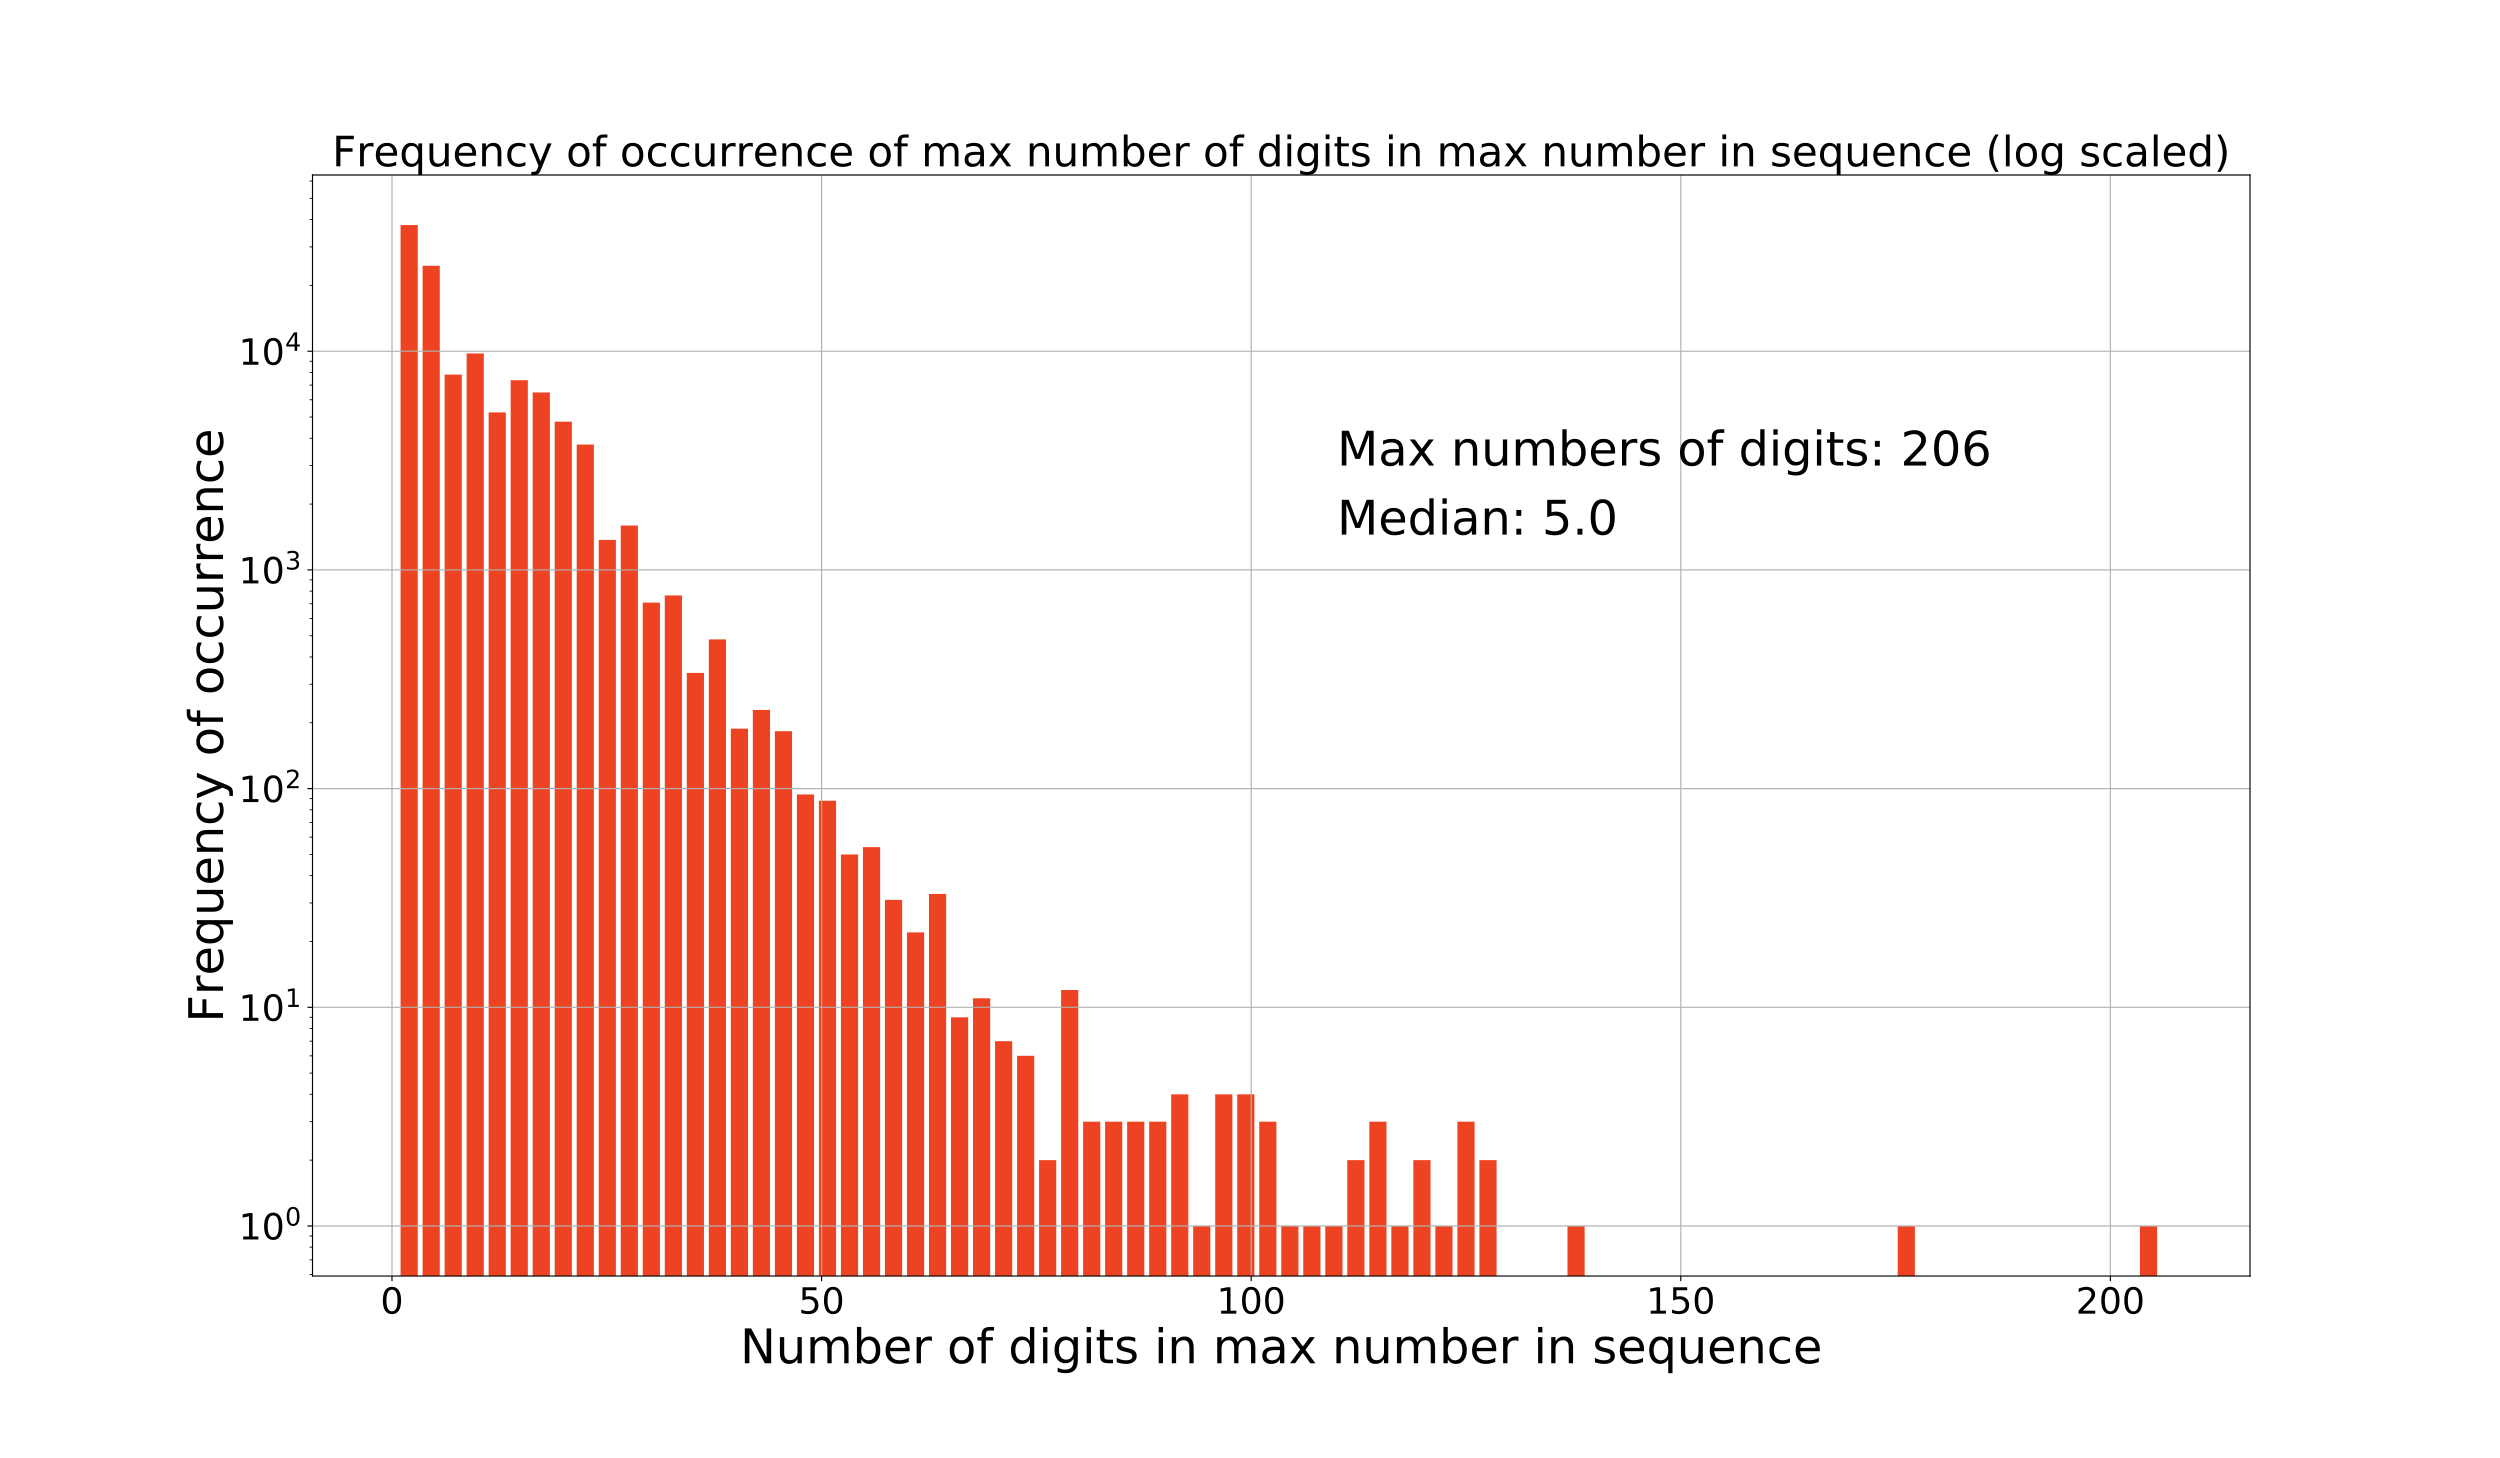 <?xml version="1.0" encoding="utf-8" standalone="no"?>
<!DOCTYPE svg PUBLIC "-//W3C//DTD SVG 1.1//EN"
  "http://www.w3.org/Graphics/SVG/1.1/DTD/svg11.dtd">
<!-- Created with matplotlib (http://matplotlib.org/) -->
<svg height="1008pt" version="1.1" viewBox="0 0 1728 1008" width="1728pt" xmlns="http://www.w3.org/2000/svg" xmlns:xlink="http://www.w3.org/1999/xlink">
 <defs>
  <style type="text/css">
*{stroke-linecap:butt;stroke-linejoin:round;}
  </style>
 </defs>
 <g id="figure_1">
  <g id="patch_1">
   <path d="M 0 1008 
L 1728 1008 
L 1728 0 
L 0 0 
z
" style="fill:none;"/>
  </g>
  <g id="axes_1">
   <g id="patch_2">
    <path d="M 216 882 
L 1555.2 882 
L 1555.2 120.96 
L 216 120.96 
z
" style="fill:none;"/>
   </g>
   <g id="patch_3">
    <path clip-path="url(#p18435d4034)" d="M 276.873 152009.107 
L 288.75 152009.107 
L 288.75 155.553 
L 276.873 155.553 
z
" style="fill:#ed4322;"/>
   </g>
   <g id="patch_4">
    <path clip-path="url(#p18435d4034)" d="M 292.091 152009.107 
L 303.969 152009.107 
L 303.969 183.703 
L 292.091 183.703 
z
" style="fill:#ed4322;"/>
   </g>
   <g id="patch_5">
    <path clip-path="url(#p18435d4034)" d="M 307.309 152009.107 
L 319.187 152009.107 
L 319.187 258.946 
L 307.309 258.946 
z
" style="fill:#ed4322;"/>
   </g>
   <g id="patch_6">
    <path clip-path="url(#p18435d4034)" d="M 322.527 152009.107 
L 334.405 152009.107 
L 334.405 244.322 
L 322.527 244.322 
z
" style="fill:#ed4322;"/>
   </g>
   <g id="patch_7">
    <path clip-path="url(#p18435d4034)" d="M 337.745 152009.107 
L 349.623 152009.107 
L 349.623 285.062 
L 337.745 285.062 
z
" style="fill:#ed4322;"/>
   </g>
   <g id="patch_8">
    <path clip-path="url(#p18435d4034)" d="M 352.964 152009.107 
L 364.841 152009.107 
L 364.841 262.803 
L 352.964 262.803 
z
" style="fill:#ed4322;"/>
   </g>
   <g id="patch_9">
    <path clip-path="url(#p18435d4034)" d="M 368.182 152009.107 
L 380.059 152009.107 
L 380.059 271.263 
L 368.182 271.263 
z
" style="fill:#ed4322;"/>
   </g>
   <g id="patch_10">
    <path clip-path="url(#p18435d4034)" d="M 383.4 152009.107 
L 395.278 152009.107 
L 395.278 291.453 
L 383.4 291.453 
z
" style="fill:#ed4322;"/>
   </g>
   <g id="patch_11">
    <path clip-path="url(#p18435d4034)" d="M 398.618 152009.107 
L 410.496 152009.107 
L 410.496 307.273 
L 398.618 307.273 
z
" style="fill:#ed4322;"/>
   </g>
   <g id="patch_12">
    <path clip-path="url(#p18435d4034)" d="M 413.836 152009.107 
L 425.714 152009.107 
L 425.714 373.207 
L 413.836 373.207 
z
" style="fill:#ed4322;"/>
   </g>
   <g id="patch_13">
    <path clip-path="url(#p18435d4034)" d="M 429.055 152009.107 
L 440.932 152009.107 
L 440.932 363.231 
L 429.055 363.231 
z
" style="fill:#ed4322;"/>
   </g>
   <g id="patch_14">
    <path clip-path="url(#p18435d4034)" d="M 444.273 152009.107 
L 456.15 152009.107 
L 456.15 416.499 
L 444.273 416.499 
z
" style="fill:#ed4322;"/>
   </g>
   <g id="patch_15">
    <path clip-path="url(#p18435d4034)" d="M 459.491 152009.107 
L 471.369 152009.107 
L 471.369 411.594 
L 459.491 411.594 
z
" style="fill:#ed4322;"/>
   </g>
   <g id="patch_16">
    <path clip-path="url(#p18435d4034)" d="M 474.709 152009.107 
L 486.587 152009.107 
L 486.587 465.132 
L 474.709 465.132 
z
" style="fill:#ed4322;"/>
   </g>
   <g id="patch_17">
    <path clip-path="url(#p18435d4034)" d="M 489.927 152009.107 
L 501.805 152009.107 
L 501.805 441.97 
L 489.927 441.97 
z
" style="fill:#ed4322;"/>
   </g>
   <g id="patch_18">
    <path clip-path="url(#p18435d4034)" d="M 505.145 152009.107 
L 517.023 152009.107 
L 517.023 503.642 
L 505.145 503.642 
z
" style="fill:#ed4322;"/>
   </g>
   <g id="patch_19">
    <path clip-path="url(#p18435d4034)" d="M 520.364 152009.107 
L 532.241 152009.107 
L 532.241 490.691 
L 520.364 490.691 
z
" style="fill:#ed4322;"/>
   </g>
   <g id="patch_20">
    <path clip-path="url(#p18435d4034)" d="M 535.582 152009.107 
L 547.459 152009.107 
L 547.459 505.411 
L 535.582 505.411 
z
" style="fill:#ed4322;"/>
   </g>
   <g id="patch_21">
    <path clip-path="url(#p18435d4034)" d="M 550.8 152009.107 
L 562.678 152009.107 
L 562.678 549.146 
L 550.8 549.146 
z
" style="fill:#ed4322;"/>
   </g>
   <g id="patch_22">
    <path clip-path="url(#p18435d4034)" d="M 566.018 152009.107 
L 577.896 152009.107 
L 577.896 553.476 
L 566.018 553.476 
z
" style="fill:#ed4322;"/>
   </g>
   <g id="patch_23">
    <path clip-path="url(#p18435d4034)" d="M 581.236 152009.107 
L 593.114 152009.107 
L 593.114 590.588 
L 581.236 590.588 
z
" style="fill:#ed4322;"/>
   </g>
   <g id="patch_24">
    <path clip-path="url(#p18435d4034)" d="M 596.455 152009.107 
L 608.332 152009.107 
L 608.332 585.536 
L 596.455 585.536 
z
" style="fill:#ed4322;"/>
   </g>
   <g id="patch_25">
    <path clip-path="url(#p18435d4034)" d="M 611.673 152009.107 
L 623.55 152009.107 
L 623.55 621.971 
L 611.673 621.971 
z
" style="fill:#ed4322;"/>
   </g>
   <g id="patch_26">
    <path clip-path="url(#p18435d4034)" d="M 626.891 152009.107 
L 638.769 152009.107 
L 638.769 644.484 
L 626.891 644.484 
z
" style="fill:#ed4322;"/>
   </g>
   <g id="patch_27">
    <path clip-path="url(#p18435d4034)" d="M 642.109 152009.107 
L 653.987 152009.107 
L 653.987 617.866 
L 642.109 617.866 
z
" style="fill:#ed4322;"/>
   </g>
   <g id="patch_28">
    <path clip-path="url(#p18435d4034)" d="M 657.327 152009.107 
L 669.205 152009.107 
L 669.205 703.162 
L 657.327 703.162 
z
" style="fill:#ed4322;"/>
   </g>
   <g id="patch_29">
    <path clip-path="url(#p18435d4034)" d="M 672.545 152009.107 
L 684.423 152009.107 
L 684.423 689.989 
L 672.545 689.989 
z
" style="fill:#ed4322;"/>
   </g>
   <g id="patch_30">
    <path clip-path="url(#p18435d4034)" d="M 687.764 152009.107 
L 699.641 152009.107 
L 699.641 719.661 
L 687.764 719.661 
z
" style="fill:#ed4322;"/>
   </g>
   <g id="patch_31">
    <path clip-path="url(#p18435d4034)" d="M 702.982 152009.107 
L 714.859 152009.107 
L 714.859 729.781 
L 702.982 729.781 
z
" style="fill:#ed4322;"/>
   </g>
   <g id="patch_32">
    <path clip-path="url(#p18435d4034)" d="M 718.2 152009.107 
L 730.078 152009.107 
L 730.078 801.903 
L 718.2 801.903 
z
" style="fill:#ed4322;"/>
   </g>
   <g id="patch_33">
    <path clip-path="url(#p18435d4034)" d="M 733.418 152009.107 
L 745.296 152009.107 
L 745.296 684.276 
L 733.418 684.276 
z
" style="fill:#ed4322;"/>
   </g>
   <g id="patch_34">
    <path clip-path="url(#p18435d4034)" d="M 748.636 152009.107 
L 760.514 152009.107 
L 760.514 775.285 
L 748.636 775.285 
z
" style="fill:#ed4322;"/>
   </g>
   <g id="patch_35">
    <path clip-path="url(#p18435d4034)" d="M 763.855 152009.107 
L 775.732 152009.107 
L 775.732 775.285 
L 763.855 775.285 
z
" style="fill:#ed4322;"/>
   </g>
   <g id="patch_36">
    <path clip-path="url(#p18435d4034)" d="M 779.073 152009.107 
L 790.95 152009.107 
L 790.95 775.285 
L 779.073 775.285 
z
" style="fill:#ed4322;"/>
   </g>
   <g id="patch_37">
    <path clip-path="url(#p18435d4034)" d="M 794.291 152009.107 
L 806.169 152009.107 
L 806.169 775.285 
L 794.291 775.285 
z
" style="fill:#ed4322;"/>
   </g>
   <g id="patch_38">
    <path clip-path="url(#p18435d4034)" d="M 809.509 152009.107 
L 821.387 152009.107 
L 821.387 756.399 
L 809.509 756.399 
z
" style="fill:#ed4322;"/>
   </g>
   <g id="patch_39">
    <path clip-path="url(#p18435d4034)" d="M 824.727 152009.107 
L 836.605 152009.107 
L 836.605 847.407 
L 824.727 847.407 
z
" style="fill:#ed4322;"/>
   </g>
   <g id="patch_40">
    <path clip-path="url(#p18435d4034)" d="M 839.945 152009.107 
L 851.823 152009.107 
L 851.823 756.399 
L 839.945 756.399 
z
" style="fill:#ed4322;"/>
   </g>
   <g id="patch_41">
    <path clip-path="url(#p18435d4034)" d="M 855.164 152009.107 
L 867.041 152009.107 
L 867.041 756.399 
L 855.164 756.399 
z
" style="fill:#ed4322;"/>
   </g>
   <g id="patch_42">
    <path clip-path="url(#p18435d4034)" d="M 870.382 152009.107 
L 882.259 152009.107 
L 882.259 775.285 
L 870.382 775.285 
z
" style="fill:#ed4322;"/>
   </g>
   <g id="patch_43">
    <path clip-path="url(#p18435d4034)" d="M 885.6 152009.107 
L 897.478 152009.107 
L 897.478 847.407 
L 885.6 847.407 
z
" style="fill:#ed4322;"/>
   </g>
   <g id="patch_44">
    <path clip-path="url(#p18435d4034)" d="M 900.818 152009.107 
L 912.696 152009.107 
L 912.696 847.407 
L 900.818 847.407 
z
" style="fill:#ed4322;"/>
   </g>
   <g id="patch_45">
    <path clip-path="url(#p18435d4034)" d="M 916.036 152009.107 
L 927.914 152009.107 
L 927.914 847.407 
L 916.036 847.407 
z
" style="fill:#ed4322;"/>
   </g>
   <g id="patch_46">
    <path clip-path="url(#p18435d4034)" d="M 931.255 152009.107 
L 943.132 152009.107 
L 943.132 801.903 
L 931.255 801.903 
z
" style="fill:#ed4322;"/>
   </g>
   <g id="patch_47">
    <path clip-path="url(#p18435d4034)" d="M 946.473 152009.107 
L 958.35 152009.107 
L 958.35 775.285 
L 946.473 775.285 
z
" style="fill:#ed4322;"/>
   </g>
   <g id="patch_48">
    <path clip-path="url(#p18435d4034)" d="M 961.691 152009.107 
L 973.569 152009.107 
L 973.569 847.407 
L 961.691 847.407 
z
" style="fill:#ed4322;"/>
   </g>
   <g id="patch_49">
    <path clip-path="url(#p18435d4034)" d="M 976.909 152009.107 
L 988.787 152009.107 
L 988.787 801.903 
L 976.909 801.903 
z
" style="fill:#ed4322;"/>
   </g>
   <g id="patch_50">
    <path clip-path="url(#p18435d4034)" d="M 992.127 152009.107 
L 1004.005 152009.107 
L 1004.005 847.407 
L 992.127 847.407 
z
" style="fill:#ed4322;"/>
   </g>
   <g id="patch_51">
    <path clip-path="url(#p18435d4034)" d="M 1007.345 152009.107 
L 1019.223 152009.107 
L 1019.223 775.285 
L 1007.345 775.285 
z
" style="fill:#ed4322;"/>
   </g>
   <g id="patch_52">
    <path clip-path="url(#p18435d4034)" d="M 1022.564 152009.107 
L 1034.441 152009.107 
L 1034.441 801.903 
L 1022.564 801.903 
z
" style="fill:#ed4322;"/>
   </g>
   <g id="patch_53">
    <path clip-path="url(#p18435d4034)" d="M 1037.782 152009.107 
L 1049.659 152009.107 
L 1049.659 152009.107 
L 1037.782 152009.107 
z
" style="fill:#ed4322;"/>
   </g>
   <g id="patch_54">
    <path clip-path="url(#p18435d4034)" d="M 1053 152009.107 
L 1064.878 152009.107 
L 1064.878 152009.107 
L 1053 152009.107 
z
" style="fill:#ed4322;"/>
   </g>
   <g id="patch_55">
    <path clip-path="url(#p18435d4034)" d="M 1068.218 152009.107 
L 1080.096 152009.107 
L 1080.096 152009.107 
L 1068.218 152009.107 
z
" style="fill:#ed4322;"/>
   </g>
   <g id="patch_56">
    <path clip-path="url(#p18435d4034)" d="M 1083.436 152009.107 
L 1095.314 152009.107 
L 1095.314 847.407 
L 1083.436 847.407 
z
" style="fill:#ed4322;"/>
   </g>
   <g id="patch_57">
    <path clip-path="url(#p18435d4034)" d="M 1098.655 152009.107 
L 1110.532 152009.107 
L 1110.532 152009.107 
L 1098.655 152009.107 
z
" style="fill:#ed4322;"/>
   </g>
   <g id="patch_58">
    <path clip-path="url(#p18435d4034)" d="M 1113.873 152009.107 
L 1125.75 152009.107 
L 1125.75 152009.107 
L 1113.873 152009.107 
z
" style="fill:#ed4322;"/>
   </g>
   <g id="patch_59">
    <path clip-path="url(#p18435d4034)" d="M 1129.091 152009.107 
L 1140.969 152009.107 
L 1140.969 152009.107 
L 1129.091 152009.107 
z
" style="fill:#ed4322;"/>
   </g>
   <g id="patch_60">
    <path clip-path="url(#p18435d4034)" d="M 1144.309 152009.107 
L 1156.187 152009.107 
L 1156.187 152009.107 
L 1144.309 152009.107 
z
" style="fill:#ed4322;"/>
   </g>
   <g id="patch_61">
    <path clip-path="url(#p18435d4034)" d="M 1159.527 152009.107 
L 1171.405 152009.107 
L 1171.405 152009.107 
L 1159.527 152009.107 
z
" style="fill:#ed4322;"/>
   </g>
   <g id="patch_62">
    <path clip-path="url(#p18435d4034)" d="M 1174.745 152009.107 
L 1186.623 152009.107 
L 1186.623 152009.107 
L 1174.745 152009.107 
z
" style="fill:#ed4322;"/>
   </g>
   <g id="patch_63">
    <path clip-path="url(#p18435d4034)" d="M 1189.964 152009.107 
L 1201.841 152009.107 
L 1201.841 152009.107 
L 1189.964 152009.107 
z
" style="fill:#ed4322;"/>
   </g>
   <g id="patch_64">
    <path clip-path="url(#p18435d4034)" d="M 1205.182 152009.107 
L 1217.059 152009.107 
L 1217.059 152009.107 
L 1205.182 152009.107 
z
" style="fill:#ed4322;"/>
   </g>
   <g id="patch_65">
    <path clip-path="url(#p18435d4034)" d="M 1220.4 152009.107 
L 1232.278 152009.107 
L 1232.278 152009.107 
L 1220.4 152009.107 
z
" style="fill:#ed4322;"/>
   </g>
   <g id="patch_66">
    <path clip-path="url(#p18435d4034)" d="M 1235.618 152009.107 
L 1247.496 152009.107 
L 1247.496 152009.107 
L 1235.618 152009.107 
z
" style="fill:#ed4322;"/>
   </g>
   <g id="patch_67">
    <path clip-path="url(#p18435d4034)" d="M 1250.836 152009.107 
L 1262.714 152009.107 
L 1262.714 152009.107 
L 1250.836 152009.107 
z
" style="fill:#ed4322;"/>
   </g>
   <g id="patch_68">
    <path clip-path="url(#p18435d4034)" d="M 1266.055 152009.107 
L 1277.932 152009.107 
L 1277.932 152009.107 
L 1266.055 152009.107 
z
" style="fill:#ed4322;"/>
   </g>
   <g id="patch_69">
    <path clip-path="url(#p18435d4034)" d="M 1281.273 152009.107 
L 1293.15 152009.107 
L 1293.15 152009.107 
L 1281.273 152009.107 
z
" style="fill:#ed4322;"/>
   </g>
   <g id="patch_70">
    <path clip-path="url(#p18435d4034)" d="M 1296.491 152009.107 
L 1308.369 152009.107 
L 1308.369 152009.107 
L 1296.491 152009.107 
z
" style="fill:#ed4322;"/>
   </g>
   <g id="patch_71">
    <path clip-path="url(#p18435d4034)" d="M 1311.709 152009.107 
L 1323.587 152009.107 
L 1323.587 847.407 
L 1311.709 847.407 
z
" style="fill:#ed4322;"/>
   </g>
   <g id="patch_72">
    <path clip-path="url(#p18435d4034)" d="M 1326.927 152009.107 
L 1338.805 152009.107 
L 1338.805 152009.107 
L 1326.927 152009.107 
z
" style="fill:#ed4322;"/>
   </g>
   <g id="patch_73">
    <path clip-path="url(#p18435d4034)" d="M 1342.145 152009.107 
L 1354.023 152009.107 
L 1354.023 152009.107 
L 1342.145 152009.107 
z
" style="fill:#ed4322;"/>
   </g>
   <g id="patch_74">
    <path clip-path="url(#p18435d4034)" d="M 1357.364 152009.107 
L 1369.241 152009.107 
L 1369.241 152009.107 
L 1357.364 152009.107 
z
" style="fill:#ed4322;"/>
   </g>
   <g id="patch_75">
    <path clip-path="url(#p18435d4034)" d="M 1372.582 152009.107 
L 1384.459 152009.107 
L 1384.459 152009.107 
L 1372.582 152009.107 
z
" style="fill:#ed4322;"/>
   </g>
   <g id="patch_76">
    <path clip-path="url(#p18435d4034)" d="M 1387.8 152009.107 
L 1399.678 152009.107 
L 1399.678 152009.107 
L 1387.8 152009.107 
z
" style="fill:#ed4322;"/>
   </g>
   <g id="patch_77">
    <path clip-path="url(#p18435d4034)" d="M 1403.018 152009.107 
L 1414.896 152009.107 
L 1414.896 152009.107 
L 1403.018 152009.107 
z
" style="fill:#ed4322;"/>
   </g>
   <g id="patch_78">
    <path clip-path="url(#p18435d4034)" d="M 1418.236 152009.107 
L 1430.114 152009.107 
L 1430.114 152009.107 
L 1418.236 152009.107 
z
" style="fill:#ed4322;"/>
   </g>
   <g id="patch_79">
    <path clip-path="url(#p18435d4034)" d="M 1433.455 152009.107 
L 1445.332 152009.107 
L 1445.332 152009.107 
L 1433.455 152009.107 
z
" style="fill:#ed4322;"/>
   </g>
   <g id="patch_80">
    <path clip-path="url(#p18435d4034)" d="M 1448.673 152009.107 
L 1460.55 152009.107 
L 1460.55 152009.107 
L 1448.673 152009.107 
z
" style="fill:#ed4322;"/>
   </g>
   <g id="patch_81">
    <path clip-path="url(#p18435d4034)" d="M 1463.891 152009.107 
L 1475.769 152009.107 
L 1475.769 152009.107 
L 1463.891 152009.107 
z
" style="fill:#ed4322;"/>
   </g>
   <g id="patch_82">
    <path clip-path="url(#p18435d4034)" d="M 1479.109 152009.107 
L 1490.987 152009.107 
L 1490.987 847.407 
L 1479.109 847.407 
z
" style="fill:#ed4322;"/>
   </g>
   <g id="matplotlib.axis_1">
    <g id="xtick_1">
     <g id="line2d_1">
      <path clip-path="url(#p18435d4034)" d="M 270.934 882 
L 270.934 120.96 
" style="fill:none;stroke:#b0b0b0;stroke-linecap:square;stroke-width:0.8;"/>
     </g>
     <g id="line2d_2">
      <defs>
       <path d="M 0 0 
L 0 3.5 
" id="mc56488732b" style="stroke:#000000;stroke-width:0.8;"/>
      </defs>
      <g>
       <use style="stroke:#000000;stroke-width:0.8;" x="270.934" xlink:href="#mc56488732b" y="882"/>
      </g>
     </g>
     <g id="text_1">
      <!-- 0 -->
      <defs>
       <path d="M 31.781 66.406 
Q 24.172 66.406 20.328 58.906 
Q 16.5 51.422 16.5 36.375 
Q 16.5 21.391 20.328 13.891 
Q 24.172 6.391 31.781 6.391 
Q 39.453 6.391 43.281 13.891 
Q 47.125 21.391 47.125 36.375 
Q 47.125 51.422 43.281 58.906 
Q 39.453 66.406 31.781 66.406 
z
M 31.781 74.219 
Q 44.047 74.219 50.516 64.516 
Q 56.984 54.828 56.984 36.375 
Q 56.984 17.969 50.516 8.266 
Q 44.047 -1.422 31.781 -1.422 
Q 19.531 -1.422 13.062 8.266 
Q 6.594 17.969 6.594 36.375 
Q 6.594 54.828 13.062 64.516 
Q 19.531 74.219 31.781 74.219 
z
" id="DejaVuSans-30"/>
      </defs>
      <g transform="translate(262.981 907.996)scale(0.25 -0.25)">
       <use xlink:href="#DejaVuSans-30"/>
      </g>
     </g>
    </g>
    <g id="xtick_2">
     <g id="line2d_3">
      <path clip-path="url(#p18435d4034)" d="M 567.874 882 
L 567.874 120.96 
" style="fill:none;stroke:#b0b0b0;stroke-linecap:square;stroke-width:0.8;"/>
     </g>
     <g id="line2d_4">
      <g>
       <use style="stroke:#000000;stroke-width:0.8;" x="567.874" xlink:href="#mc56488732b" y="882"/>
      </g>
     </g>
     <g id="text_2">
      <!-- 50 -->
      <defs>
       <path d="M 10.797 72.906 
L 49.516 72.906 
L 49.516 64.594 
L 19.828 64.594 
L 19.828 46.734 
Q 21.969 47.469 24.109 47.828 
Q 26.266 48.188 28.422 48.188 
Q 40.625 48.188 47.75 41.5 
Q 54.891 34.812 54.891 23.391 
Q 54.891 11.625 47.562 5.094 
Q 40.234 -1.422 26.906 -1.422 
Q 22.312 -1.422 17.547 -0.641 
Q 12.797 0.141 7.719 1.703 
L 7.719 11.625 
Q 12.109 9.234 16.797 8.062 
Q 21.484 6.891 26.703 6.891 
Q 35.156 6.891 40.078 11.328 
Q 45.016 15.766 45.016 23.391 
Q 45.016 31 40.078 35.438 
Q 35.156 39.891 26.703 39.891 
Q 22.75 39.891 18.812 39.016 
Q 14.891 38.141 10.797 36.281 
z
" id="DejaVuSans-35"/>
      </defs>
      <g transform="translate(551.968 907.996)scale(0.25 -0.25)">
       <use xlink:href="#DejaVuSans-35"/>
       <use x="63.623" xlink:href="#DejaVuSans-30"/>
      </g>
     </g>
    </g>
    <g id="xtick_3">
     <g id="line2d_5">
      <path clip-path="url(#p18435d4034)" d="M 864.814 882 
L 864.814 120.96 
" style="fill:none;stroke:#b0b0b0;stroke-linecap:square;stroke-width:0.8;"/>
     </g>
     <g id="line2d_6">
      <g>
       <use style="stroke:#000000;stroke-width:0.8;" x="864.814" xlink:href="#mc56488732b" y="882"/>
      </g>
     </g>
     <g id="text_3">
      <!-- 100 -->
      <defs>
       <path d="M 12.406 8.297 
L 28.516 8.297 
L 28.516 63.922 
L 10.984 60.406 
L 10.984 69.391 
L 28.422 72.906 
L 38.281 72.906 
L 38.281 8.297 
L 54.391 8.297 
L 54.391 0 
L 12.406 0 
z
" id="DejaVuSans-31"/>
      </defs>
      <g transform="translate(840.955 907.996)scale(0.25 -0.25)">
       <use xlink:href="#DejaVuSans-31"/>
       <use x="63.623" xlink:href="#DejaVuSans-30"/>
       <use x="127.246" xlink:href="#DejaVuSans-30"/>
      </g>
     </g>
    </g>
    <g id="xtick_4">
     <g id="line2d_7">
      <path clip-path="url(#p18435d4034)" d="M 1161.754 882 
L 1161.754 120.96 
" style="fill:none;stroke:#b0b0b0;stroke-linecap:square;stroke-width:0.8;"/>
     </g>
     <g id="line2d_8">
      <g>
       <use style="stroke:#000000;stroke-width:0.8;" x="1161.754" xlink:href="#mc56488732b" y="882"/>
      </g>
     </g>
     <g id="text_4">
      <!-- 150 -->
      <g transform="translate(1137.895 907.996)scale(0.25 -0.25)">
       <use xlink:href="#DejaVuSans-31"/>
       <use x="63.623" xlink:href="#DejaVuSans-35"/>
       <use x="127.246" xlink:href="#DejaVuSans-30"/>
      </g>
     </g>
    </g>
    <g id="xtick_5">
     <g id="line2d_9">
      <path clip-path="url(#p18435d4034)" d="M 1458.694 882 
L 1458.694 120.96 
" style="fill:none;stroke:#b0b0b0;stroke-linecap:square;stroke-width:0.8;"/>
     </g>
     <g id="line2d_10">
      <g>
       <use style="stroke:#000000;stroke-width:0.8;" x="1458.694" xlink:href="#mc56488732b" y="882"/>
      </g>
     </g>
     <g id="text_5">
      <!-- 200 -->
      <defs>
       <path d="M 19.188 8.297 
L 53.609 8.297 
L 53.609 0 
L 7.328 0 
L 7.328 8.297 
Q 12.938 14.109 22.625 23.891 
Q 32.328 33.688 34.812 36.531 
Q 39.547 41.844 41.422 45.531 
Q 43.312 49.219 43.312 52.781 
Q 43.312 58.594 39.234 62.25 
Q 35.156 65.922 28.609 65.922 
Q 23.969 65.922 18.812 64.312 
Q 13.672 62.703 7.812 59.422 
L 7.812 69.391 
Q 13.766 71.781 18.938 73 
Q 24.125 74.219 28.422 74.219 
Q 39.75 74.219 46.484 68.547 
Q 53.219 62.891 53.219 53.422 
Q 53.219 48.922 51.531 44.891 
Q 49.859 40.875 45.406 35.406 
Q 44.188 33.984 37.641 27.219 
Q 31.109 20.453 19.188 8.297 
z
" id="DejaVuSans-32"/>
      </defs>
      <g transform="translate(1434.835 907.996)scale(0.25 -0.25)">
       <use xlink:href="#DejaVuSans-32"/>
       <use x="63.623" xlink:href="#DejaVuSans-30"/>
       <use x="127.246" xlink:href="#DejaVuSans-30"/>
      </g>
     </g>
    </g>
    <g id="text_6">
     <!-- Number of digits in max number in sequence -->
     <defs>
      <path d="M 9.812 72.906 
L 23.094 72.906 
L 55.422 11.922 
L 55.422 72.906 
L 64.984 72.906 
L 64.984 0 
L 51.703 0 
L 19.391 60.984 
L 19.391 0 
L 9.812 0 
z
" id="DejaVuSans-4e"/>
      <path d="M 8.5 21.578 
L 8.5 54.688 
L 17.484 54.688 
L 17.484 21.922 
Q 17.484 14.156 20.5 10.266 
Q 23.531 6.391 29.594 6.391 
Q 36.859 6.391 41.078 11.031 
Q 45.312 15.672 45.312 23.688 
L 45.312 54.688 
L 54.297 54.688 
L 54.297 0 
L 45.312 0 
L 45.312 8.406 
Q 42.047 3.422 37.719 1 
Q 33.406 -1.422 27.688 -1.422 
Q 18.266 -1.422 13.375 4.438 
Q 8.5 10.297 8.5 21.578 
z
M 31.109 56 
z
" id="DejaVuSans-75"/>
      <path d="M 52 44.188 
Q 55.375 50.25 60.062 53.125 
Q 64.75 56 71.094 56 
Q 79.641 56 84.281 50.016 
Q 88.922 44.047 88.922 33.016 
L 88.922 0 
L 79.891 0 
L 79.891 32.719 
Q 79.891 40.578 77.094 44.375 
Q 74.312 48.188 68.609 48.188 
Q 61.625 48.188 57.562 43.547 
Q 53.516 38.922 53.516 30.906 
L 53.516 0 
L 44.484 0 
L 44.484 32.719 
Q 44.484 40.625 41.703 44.406 
Q 38.922 48.188 33.109 48.188 
Q 26.219 48.188 22.156 43.531 
Q 18.109 38.875 18.109 30.906 
L 18.109 0 
L 9.078 0 
L 9.078 54.688 
L 18.109 54.688 
L 18.109 46.188 
Q 21.188 51.219 25.484 53.609 
Q 29.781 56 35.688 56 
Q 41.656 56 45.828 52.969 
Q 50 49.953 52 44.188 
z
" id="DejaVuSans-6d"/>
      <path d="M 48.688 27.297 
Q 48.688 37.203 44.609 42.844 
Q 40.531 48.484 33.406 48.484 
Q 26.266 48.484 22.188 42.844 
Q 18.109 37.203 18.109 27.297 
Q 18.109 17.391 22.188 11.75 
Q 26.266 6.109 33.406 6.109 
Q 40.531 6.109 44.609 11.75 
Q 48.688 17.391 48.688 27.297 
z
M 18.109 46.391 
Q 20.953 51.266 25.266 53.625 
Q 29.594 56 35.594 56 
Q 45.562 56 51.781 48.094 
Q 58.016 40.188 58.016 27.297 
Q 58.016 14.406 51.781 6.484 
Q 45.562 -1.422 35.594 -1.422 
Q 29.594 -1.422 25.266 0.953 
Q 20.953 3.328 18.109 8.203 
L 18.109 0 
L 9.078 0 
L 9.078 75.984 
L 18.109 75.984 
z
" id="DejaVuSans-62"/>
      <path d="M 56.203 29.594 
L 56.203 25.203 
L 14.891 25.203 
Q 15.484 15.922 20.484 11.062 
Q 25.484 6.203 34.422 6.203 
Q 39.594 6.203 44.453 7.469 
Q 49.312 8.734 54.109 11.281 
L 54.109 2.781 
Q 49.266 0.734 44.188 -0.344 
Q 39.109 -1.422 33.891 -1.422 
Q 20.797 -1.422 13.156 6.188 
Q 5.516 13.812 5.516 26.812 
Q 5.516 40.234 12.766 48.109 
Q 20.016 56 32.328 56 
Q 43.359 56 49.781 48.891 
Q 56.203 41.797 56.203 29.594 
z
M 47.219 32.234 
Q 47.125 39.594 43.094 43.984 
Q 39.062 48.391 32.422 48.391 
Q 24.906 48.391 20.391 44.141 
Q 15.875 39.891 15.188 32.172 
z
" id="DejaVuSans-65"/>
      <path d="M 41.109 46.297 
Q 39.594 47.172 37.812 47.578 
Q 36.031 48 33.891 48 
Q 26.266 48 22.188 43.047 
Q 18.109 38.094 18.109 28.812 
L 18.109 0 
L 9.078 0 
L 9.078 54.688 
L 18.109 54.688 
L 18.109 46.188 
Q 20.953 51.172 25.484 53.578 
Q 30.031 56 36.531 56 
Q 37.453 56 38.578 55.875 
Q 39.703 55.766 41.062 55.516 
z
" id="DejaVuSans-72"/>
      <path id="DejaVuSans-20"/>
      <path d="M 30.609 48.391 
Q 23.391 48.391 19.188 42.75 
Q 14.984 37.109 14.984 27.297 
Q 14.984 17.484 19.156 11.844 
Q 23.344 6.203 30.609 6.203 
Q 37.797 6.203 41.984 11.859 
Q 46.188 17.531 46.188 27.297 
Q 46.188 37.016 41.984 42.703 
Q 37.797 48.391 30.609 48.391 
z
M 30.609 56 
Q 42.328 56 49.016 48.375 
Q 55.719 40.766 55.719 27.297 
Q 55.719 13.875 49.016 6.219 
Q 42.328 -1.422 30.609 -1.422 
Q 18.844 -1.422 12.172 6.219 
Q 5.516 13.875 5.516 27.297 
Q 5.516 40.766 12.172 48.375 
Q 18.844 56 30.609 56 
z
" id="DejaVuSans-6f"/>
      <path d="M 37.109 75.984 
L 37.109 68.5 
L 28.516 68.5 
Q 23.688 68.5 21.797 66.547 
Q 19.922 64.594 19.922 59.516 
L 19.922 54.688 
L 34.719 54.688 
L 34.719 47.703 
L 19.922 47.703 
L 19.922 0 
L 10.891 0 
L 10.891 47.703 
L 2.297 47.703 
L 2.297 54.688 
L 10.891 54.688 
L 10.891 58.5 
Q 10.891 67.625 15.141 71.797 
Q 19.391 75.984 28.609 75.984 
z
" id="DejaVuSans-66"/>
      <path d="M 45.406 46.391 
L 45.406 75.984 
L 54.391 75.984 
L 54.391 0 
L 45.406 0 
L 45.406 8.203 
Q 42.578 3.328 38.25 0.953 
Q 33.938 -1.422 27.875 -1.422 
Q 17.969 -1.422 11.734 6.484 
Q 5.516 14.406 5.516 27.297 
Q 5.516 40.188 11.734 48.094 
Q 17.969 56 27.875 56 
Q 33.938 56 38.25 53.625 
Q 42.578 51.266 45.406 46.391 
z
M 14.797 27.297 
Q 14.797 17.391 18.875 11.75 
Q 22.953 6.109 30.078 6.109 
Q 37.203 6.109 41.297 11.75 
Q 45.406 17.391 45.406 27.297 
Q 45.406 37.203 41.297 42.844 
Q 37.203 48.484 30.078 48.484 
Q 22.953 48.484 18.875 42.844 
Q 14.797 37.203 14.797 27.297 
z
" id="DejaVuSans-64"/>
      <path d="M 9.422 54.688 
L 18.406 54.688 
L 18.406 0 
L 9.422 0 
z
M 9.422 75.984 
L 18.406 75.984 
L 18.406 64.594 
L 9.422 64.594 
z
" id="DejaVuSans-69"/>
      <path d="M 45.406 27.984 
Q 45.406 37.75 41.375 43.109 
Q 37.359 48.484 30.078 48.484 
Q 22.859 48.484 18.828 43.109 
Q 14.797 37.75 14.797 27.984 
Q 14.797 18.266 18.828 12.891 
Q 22.859 7.516 30.078 7.516 
Q 37.359 7.516 41.375 12.891 
Q 45.406 18.266 45.406 27.984 
z
M 54.391 6.781 
Q 54.391 -7.172 48.188 -13.984 
Q 42 -20.797 29.203 -20.797 
Q 24.469 -20.797 20.266 -20.094 
Q 16.062 -19.391 12.109 -17.922 
L 12.109 -9.188 
Q 16.062 -11.328 19.922 -12.344 
Q 23.781 -13.375 27.781 -13.375 
Q 36.625 -13.375 41.016 -8.766 
Q 45.406 -4.156 45.406 5.172 
L 45.406 9.625 
Q 42.625 4.781 38.281 2.391 
Q 33.938 0 27.875 0 
Q 17.828 0 11.672 7.656 
Q 5.516 15.328 5.516 27.984 
Q 5.516 40.672 11.672 48.328 
Q 17.828 56 27.875 56 
Q 33.938 56 38.281 53.609 
Q 42.625 51.219 45.406 46.391 
L 45.406 54.688 
L 54.391 54.688 
z
" id="DejaVuSans-67"/>
      <path d="M 18.312 70.219 
L 18.312 54.688 
L 36.812 54.688 
L 36.812 47.703 
L 18.312 47.703 
L 18.312 18.016 
Q 18.312 11.328 20.141 9.422 
Q 21.969 7.516 27.594 7.516 
L 36.812 7.516 
L 36.812 0 
L 27.594 0 
Q 17.188 0 13.234 3.875 
Q 9.281 7.766 9.281 18.016 
L 9.281 47.703 
L 2.688 47.703 
L 2.688 54.688 
L 9.281 54.688 
L 9.281 70.219 
z
" id="DejaVuSans-74"/>
      <path d="M 44.281 53.078 
L 44.281 44.578 
Q 40.484 46.531 36.375 47.5 
Q 32.281 48.484 27.875 48.484 
Q 21.188 48.484 17.844 46.438 
Q 14.5 44.391 14.5 40.281 
Q 14.5 37.156 16.891 35.375 
Q 19.281 33.594 26.516 31.984 
L 29.594 31.297 
Q 39.156 29.25 43.188 25.516 
Q 47.219 21.781 47.219 15.094 
Q 47.219 7.469 41.188 3.016 
Q 35.156 -1.422 24.609 -1.422 
Q 20.219 -1.422 15.453 -0.562 
Q 10.688 0.297 5.422 2 
L 5.422 11.281 
Q 10.406 8.688 15.234 7.391 
Q 20.062 6.109 24.812 6.109 
Q 31.156 6.109 34.562 8.281 
Q 37.984 10.453 37.984 14.406 
Q 37.984 18.062 35.516 20.016 
Q 33.062 21.969 24.703 23.781 
L 21.578 24.516 
Q 13.234 26.266 9.516 29.906 
Q 5.812 33.547 5.812 39.891 
Q 5.812 47.609 11.281 51.797 
Q 16.75 56 26.812 56 
Q 31.781 56 36.172 55.266 
Q 40.578 54.547 44.281 53.078 
z
" id="DejaVuSans-73"/>
      <path d="M 54.891 33.016 
L 54.891 0 
L 45.906 0 
L 45.906 32.719 
Q 45.906 40.484 42.875 44.328 
Q 39.844 48.188 33.797 48.188 
Q 26.516 48.188 22.312 43.547 
Q 18.109 38.922 18.109 30.906 
L 18.109 0 
L 9.078 0 
L 9.078 54.688 
L 18.109 54.688 
L 18.109 46.188 
Q 21.344 51.125 25.703 53.562 
Q 30.078 56 35.797 56 
Q 45.219 56 50.047 50.172 
Q 54.891 44.344 54.891 33.016 
z
" id="DejaVuSans-6e"/>
      <path d="M 34.281 27.484 
Q 23.391 27.484 19.188 25 
Q 14.984 22.516 14.984 16.5 
Q 14.984 11.719 18.141 8.906 
Q 21.297 6.109 26.703 6.109 
Q 34.188 6.109 38.703 11.406 
Q 43.219 16.703 43.219 25.484 
L 43.219 27.484 
z
M 52.203 31.203 
L 52.203 0 
L 43.219 0 
L 43.219 8.297 
Q 40.141 3.328 35.547 0.953 
Q 30.953 -1.422 24.312 -1.422 
Q 15.922 -1.422 10.953 3.297 
Q 6 8.016 6 15.922 
Q 6 25.141 12.172 29.828 
Q 18.359 34.516 30.609 34.516 
L 43.219 34.516 
L 43.219 35.406 
Q 43.219 41.609 39.141 45 
Q 35.062 48.391 27.688 48.391 
Q 23 48.391 18.547 47.266 
Q 14.109 46.141 10.016 43.891 
L 10.016 52.203 
Q 14.938 54.109 19.578 55.047 
Q 24.219 56 28.609 56 
Q 40.484 56 46.344 49.844 
Q 52.203 43.703 52.203 31.203 
z
" id="DejaVuSans-61"/>
      <path d="M 54.891 54.688 
L 35.109 28.078 
L 55.906 0 
L 45.312 0 
L 29.391 21.484 
L 13.484 0 
L 2.875 0 
L 24.125 28.609 
L 4.688 54.688 
L 15.281 54.688 
L 29.781 35.203 
L 44.281 54.688 
z
" id="DejaVuSans-78"/>
      <path d="M 14.797 27.297 
Q 14.797 17.391 18.875 11.75 
Q 22.953 6.109 30.078 6.109 
Q 37.203 6.109 41.297 11.75 
Q 45.406 17.391 45.406 27.297 
Q 45.406 37.203 41.297 42.844 
Q 37.203 48.484 30.078 48.484 
Q 22.953 48.484 18.875 42.844 
Q 14.797 37.203 14.797 27.297 
z
M 45.406 8.203 
Q 42.578 3.328 38.25 0.953 
Q 33.938 -1.422 27.875 -1.422 
Q 17.969 -1.422 11.734 6.484 
Q 5.516 14.406 5.516 27.297 
Q 5.516 40.188 11.734 48.094 
Q 17.969 56 27.875 56 
Q 33.938 56 38.25 53.625 
Q 42.578 51.266 45.406 46.391 
L 45.406 54.688 
L 54.391 54.688 
L 54.391 -20.797 
L 45.406 -20.797 
z
" id="DejaVuSans-71"/>
      <path d="M 48.781 52.594 
L 48.781 44.188 
Q 44.969 46.297 41.141 47.344 
Q 37.312 48.391 33.406 48.391 
Q 24.656 48.391 19.812 42.844 
Q 14.984 37.312 14.984 27.297 
Q 14.984 17.281 19.812 11.734 
Q 24.656 6.203 33.406 6.203 
Q 37.312 6.203 41.141 7.25 
Q 44.969 8.297 48.781 10.406 
L 48.781 2.094 
Q 45.016 0.344 40.984 -0.531 
Q 36.969 -1.422 32.422 -1.422 
Q 20.062 -1.422 12.781 6.344 
Q 5.516 14.109 5.516 27.297 
Q 5.516 40.672 12.859 48.328 
Q 20.219 56 33.016 56 
Q 37.156 56 41.109 55.141 
Q 45.062 54.297 48.781 52.594 
z
" id="DejaVuSans-63"/>
     </defs>
     <g transform="translate(511.581 942.27)scale(0.33 -0.33)">
      <use xlink:href="#DejaVuSans-4e"/>
      <use x="74.805" xlink:href="#DejaVuSans-75"/>
      <use x="138.184" xlink:href="#DejaVuSans-6d"/>
      <use x="235.596" xlink:href="#DejaVuSans-62"/>
      <use x="299.072" xlink:href="#DejaVuSans-65"/>
      <use x="360.596" xlink:href="#DejaVuSans-72"/>
      <use x="401.709" xlink:href="#DejaVuSans-20"/>
      <use x="433.496" xlink:href="#DejaVuSans-6f"/>
      <use x="494.678" xlink:href="#DejaVuSans-66"/>
      <use x="529.883" xlink:href="#DejaVuSans-20"/>
      <use x="561.67" xlink:href="#DejaVuSans-64"/>
      <use x="625.146" xlink:href="#DejaVuSans-69"/>
      <use x="652.93" xlink:href="#DejaVuSans-67"/>
      <use x="716.406" xlink:href="#DejaVuSans-69"/>
      <use x="744.189" xlink:href="#DejaVuSans-74"/>
      <use x="783.398" xlink:href="#DejaVuSans-73"/>
      <use x="835.498" xlink:href="#DejaVuSans-20"/>
      <use x="867.285" xlink:href="#DejaVuSans-69"/>
      <use x="895.068" xlink:href="#DejaVuSans-6e"/>
      <use x="958.447" xlink:href="#DejaVuSans-20"/>
      <use x="990.234" xlink:href="#DejaVuSans-6d"/>
      <use x="1087.646" xlink:href="#DejaVuSans-61"/>
      <use x="1148.926" xlink:href="#DejaVuSans-78"/>
      <use x="1208.105" xlink:href="#DejaVuSans-20"/>
      <use x="1239.893" xlink:href="#DejaVuSans-6e"/>
      <use x="1303.271" xlink:href="#DejaVuSans-75"/>
      <use x="1366.65" xlink:href="#DejaVuSans-6d"/>
      <use x="1464.062" xlink:href="#DejaVuSans-62"/>
      <use x="1527.539" xlink:href="#DejaVuSans-65"/>
      <use x="1589.062" xlink:href="#DejaVuSans-72"/>
      <use x="1630.176" xlink:href="#DejaVuSans-20"/>
      <use x="1661.963" xlink:href="#DejaVuSans-69"/>
      <use x="1689.746" xlink:href="#DejaVuSans-6e"/>
      <use x="1753.125" xlink:href="#DejaVuSans-20"/>
      <use x="1784.912" xlink:href="#DejaVuSans-73"/>
      <use x="1837.012" xlink:href="#DejaVuSans-65"/>
      <use x="1898.535" xlink:href="#DejaVuSans-71"/>
      <use x="1962.012" xlink:href="#DejaVuSans-75"/>
      <use x="2025.391" xlink:href="#DejaVuSans-65"/>
      <use x="2086.914" xlink:href="#DejaVuSans-6e"/>
      <use x="2150.293" xlink:href="#DejaVuSans-63"/>
      <use x="2205.273" xlink:href="#DejaVuSans-65"/>
     </g>
    </g>
   </g>
   <g id="matplotlib.axis_2">
    <g id="ytick_1">
     <g id="line2d_11">
      <path clip-path="url(#p18435d4034)" d="M 216 847.407 
L 1555.2 847.407 
" style="fill:none;stroke:#b0b0b0;stroke-linecap:square;stroke-width:0.8;"/>
     </g>
     <g id="line2d_12">
      <defs>
       <path d="M 0 0 
L -3.5 0 
" id="m35a57ef264" style="stroke:#000000;stroke-width:0.8;"/>
      </defs>
      <g>
       <use style="stroke:#000000;stroke-width:0.8;" x="216" xlink:href="#m35a57ef264" y="847.407"/>
      </g>
     </g>
     <g id="text_7">
      <!-- $\mathdefault{10^{0}}$ -->
      <g transform="translate(165 856.905)scale(0.25 -0.25)">
       <use transform="translate(0 0.766)" xlink:href="#DejaVuSans-31"/>
       <use transform="translate(63.623 0.766)" xlink:href="#DejaVuSans-30"/>
       <use transform="translate(128.203 39.047)scale(0.7)" xlink:href="#DejaVuSans-30"/>
      </g>
     </g>
    </g>
    <g id="ytick_2">
     <g id="line2d_13">
      <path clip-path="url(#p18435d4034)" d="M 216 696.246 
L 1555.2 696.246 
" style="fill:none;stroke:#b0b0b0;stroke-linecap:square;stroke-width:0.8;"/>
     </g>
     <g id="line2d_14">
      <g>
       <use style="stroke:#000000;stroke-width:0.8;" x="216" xlink:href="#m35a57ef264" y="696.246"/>
      </g>
     </g>
     <g id="text_8">
      <!-- $\mathdefault{10^{1}}$ -->
      <g transform="translate(165 705.744)scale(0.25 -0.25)">
       <use transform="translate(0 0.684)" xlink:href="#DejaVuSans-31"/>
       <use transform="translate(63.623 0.684)" xlink:href="#DejaVuSans-30"/>
       <use transform="translate(128.203 38.966)scale(0.7)" xlink:href="#DejaVuSans-31"/>
      </g>
     </g>
    </g>
    <g id="ytick_3">
     <g id="line2d_15">
      <path clip-path="url(#p18435d4034)" d="M 216 545.084 
L 1555.2 545.084 
" style="fill:none;stroke:#b0b0b0;stroke-linecap:square;stroke-width:0.8;"/>
     </g>
     <g id="line2d_16">
      <g>
       <use style="stroke:#000000;stroke-width:0.8;" x="216" xlink:href="#m35a57ef264" y="545.084"/>
      </g>
     </g>
     <g id="text_9">
      <!-- $\mathdefault{10^{2}}$ -->
      <g transform="translate(165 554.582)scale(0.25 -0.25)">
       <use transform="translate(0 0.766)" xlink:href="#DejaVuSans-31"/>
       <use transform="translate(63.623 0.766)" xlink:href="#DejaVuSans-30"/>
       <use transform="translate(128.203 39.047)scale(0.7)" xlink:href="#DejaVuSans-32"/>
      </g>
     </g>
    </g>
    <g id="ytick_4">
     <g id="line2d_17">
      <path clip-path="url(#p18435d4034)" d="M 216 393.922 
L 1555.2 393.922 
" style="fill:none;stroke:#b0b0b0;stroke-linecap:square;stroke-width:0.8;"/>
     </g>
     <g id="line2d_18">
      <g>
       <use style="stroke:#000000;stroke-width:0.8;" x="216" xlink:href="#m35a57ef264" y="393.922"/>
      </g>
     </g>
     <g id="text_10">
      <!-- $\mathdefault{10^{3}}$ -->
      <defs>
       <path d="M 40.578 39.312 
Q 47.656 37.797 51.625 33 
Q 55.609 28.219 55.609 21.188 
Q 55.609 10.406 48.188 4.484 
Q 40.766 -1.422 27.094 -1.422 
Q 22.516 -1.422 17.656 -0.516 
Q 12.797 0.391 7.625 2.203 
L 7.625 11.719 
Q 11.719 9.328 16.594 8.109 
Q 21.484 6.891 26.812 6.891 
Q 36.078 6.891 40.938 10.547 
Q 45.797 14.203 45.797 21.188 
Q 45.797 27.641 41.281 31.266 
Q 36.766 34.906 28.719 34.906 
L 20.219 34.906 
L 20.219 43.016 
L 29.109 43.016 
Q 36.375 43.016 40.234 45.922 
Q 44.094 48.828 44.094 54.297 
Q 44.094 59.906 40.109 62.906 
Q 36.141 65.922 28.719 65.922 
Q 24.656 65.922 20.016 65.031 
Q 15.375 64.156 9.812 62.312 
L 9.812 71.094 
Q 15.438 72.656 20.344 73.438 
Q 25.25 74.219 29.594 74.219 
Q 40.828 74.219 47.359 69.109 
Q 53.906 64.016 53.906 55.328 
Q 53.906 49.266 50.438 45.094 
Q 46.969 40.922 40.578 39.312 
z
" id="DejaVuSans-33"/>
      </defs>
      <g transform="translate(165 403.42)scale(0.25 -0.25)">
       <use transform="translate(0 0.766)" xlink:href="#DejaVuSans-31"/>
       <use transform="translate(63.623 0.766)" xlink:href="#DejaVuSans-30"/>
       <use transform="translate(128.203 39.047)scale(0.7)" xlink:href="#DejaVuSans-33"/>
      </g>
     </g>
    </g>
    <g id="ytick_5">
     <g id="line2d_19">
      <path clip-path="url(#p18435d4034)" d="M 216 242.76 
L 1555.2 242.76 
" style="fill:none;stroke:#b0b0b0;stroke-linecap:square;stroke-width:0.8;"/>
     </g>
     <g id="line2d_20">
      <g>
       <use style="stroke:#000000;stroke-width:0.8;" x="216" xlink:href="#m35a57ef264" y="242.76"/>
      </g>
     </g>
     <g id="text_11">
      <!-- $\mathdefault{10^{4}}$ -->
      <defs>
       <path d="M 37.797 64.312 
L 12.891 25.391 
L 37.797 25.391 
z
M 35.203 72.906 
L 47.609 72.906 
L 47.609 25.391 
L 58.016 25.391 
L 58.016 17.188 
L 47.609 17.188 
L 47.609 0 
L 37.797 0 
L 37.797 17.188 
L 4.891 17.188 
L 4.891 26.703 
z
" id="DejaVuSans-34"/>
      </defs>
      <g transform="translate(165 252.259)scale(0.25 -0.25)">
       <use transform="translate(0 0.684)" xlink:href="#DejaVuSans-31"/>
       <use transform="translate(63.623 0.684)" xlink:href="#DejaVuSans-30"/>
       <use transform="translate(128.203 38.966)scale(0.7)" xlink:href="#DejaVuSans-34"/>
      </g>
     </g>
    </g>
    <g id="ytick_6">
     <g id="line2d_21">
      <defs>
       <path d="M 0 0 
L -2 0 
" id="m467a7e4488" style="stroke:#000000;stroke-width:0.6;"/>
      </defs>
      <g>
       <use style="stroke:#000000;stroke-width:0.6;" x="216" xlink:href="#m467a7e4488" y="880.942"/>
      </g>
     </g>
    </g>
    <g id="ytick_7">
     <g id="line2d_22">
      <g>
       <use style="stroke:#000000;stroke-width:0.6;" x="216" xlink:href="#m467a7e4488" y="870.823"/>
      </g>
     </g>
    </g>
    <g id="ytick_8">
     <g id="line2d_23">
      <g>
       <use style="stroke:#000000;stroke-width:0.6;" x="216" xlink:href="#m467a7e4488" y="862.056"/>
      </g>
     </g>
    </g>
    <g id="ytick_9">
     <g id="line2d_24">
      <g>
       <use style="stroke:#000000;stroke-width:0.6;" x="216" xlink:href="#m467a7e4488" y="854.324"/>
      </g>
     </g>
    </g>
    <g id="ytick_10">
     <g id="line2d_25">
      <g>
       <use style="stroke:#000000;stroke-width:0.6;" x="216" xlink:href="#m467a7e4488" y="801.903"/>
      </g>
     </g>
    </g>
    <g id="ytick_11">
     <g id="line2d_26">
      <g>
       <use style="stroke:#000000;stroke-width:0.6;" x="216" xlink:href="#m467a7e4488" y="775.285"/>
      </g>
     </g>
    </g>
    <g id="ytick_12">
     <g id="line2d_27">
      <g>
       <use style="stroke:#000000;stroke-width:0.6;" x="216" xlink:href="#m467a7e4488" y="756.399"/>
      </g>
     </g>
    </g>
    <g id="ytick_13">
     <g id="line2d_28">
      <g>
       <use style="stroke:#000000;stroke-width:0.6;" x="216" xlink:href="#m467a7e4488" y="741.75"/>
      </g>
     </g>
    </g>
    <g id="ytick_14">
     <g id="line2d_29">
      <g>
       <use style="stroke:#000000;stroke-width:0.6;" x="216" xlink:href="#m467a7e4488" y="729.781"/>
      </g>
     </g>
    </g>
    <g id="ytick_15">
     <g id="line2d_30">
      <g>
       <use style="stroke:#000000;stroke-width:0.6;" x="216" xlink:href="#m467a7e4488" y="719.661"/>
      </g>
     </g>
    </g>
    <g id="ytick_16">
     <g id="line2d_31">
      <g>
       <use style="stroke:#000000;stroke-width:0.6;" x="216" xlink:href="#m467a7e4488" y="710.895"/>
      </g>
     </g>
    </g>
    <g id="ytick_17">
     <g id="line2d_32">
      <g>
       <use style="stroke:#000000;stroke-width:0.6;" x="216" xlink:href="#m467a7e4488" y="703.162"/>
      </g>
     </g>
    </g>
    <g id="ytick_18">
     <g id="line2d_33">
      <g>
       <use style="stroke:#000000;stroke-width:0.6;" x="216" xlink:href="#m467a7e4488" y="650.741"/>
      </g>
     </g>
    </g>
    <g id="ytick_19">
     <g id="line2d_34">
      <g>
       <use style="stroke:#000000;stroke-width:0.6;" x="216" xlink:href="#m467a7e4488" y="624.123"/>
      </g>
     </g>
    </g>
    <g id="ytick_20">
     <g id="line2d_35">
      <g>
       <use style="stroke:#000000;stroke-width:0.6;" x="216" xlink:href="#m467a7e4488" y="605.237"/>
      </g>
     </g>
    </g>
    <g id="ytick_21">
     <g id="line2d_36">
      <g>
       <use style="stroke:#000000;stroke-width:0.6;" x="216" xlink:href="#m467a7e4488" y="590.588"/>
      </g>
     </g>
    </g>
    <g id="ytick_22">
     <g id="line2d_37">
      <g>
       <use style="stroke:#000000;stroke-width:0.6;" x="216" xlink:href="#m467a7e4488" y="578.619"/>
      </g>
     </g>
    </g>
    <g id="ytick_23">
     <g id="line2d_38">
      <g>
       <use style="stroke:#000000;stroke-width:0.6;" x="216" xlink:href="#m467a7e4488" y="568.499"/>
      </g>
     </g>
    </g>
    <g id="ytick_24">
     <g id="line2d_39">
      <g>
       <use style="stroke:#000000;stroke-width:0.6;" x="216" xlink:href="#m467a7e4488" y="559.733"/>
      </g>
     </g>
    </g>
    <g id="ytick_25">
     <g id="line2d_40">
      <g>
       <use style="stroke:#000000;stroke-width:0.6;" x="216" xlink:href="#m467a7e4488" y="552.001"/>
      </g>
     </g>
    </g>
    <g id="ytick_26">
     <g id="line2d_41">
      <g>
       <use style="stroke:#000000;stroke-width:0.6;" x="216" xlink:href="#m467a7e4488" y="499.58"/>
      </g>
     </g>
    </g>
    <g id="ytick_27">
     <g id="line2d_42">
      <g>
       <use style="stroke:#000000;stroke-width:0.6;" x="216" xlink:href="#m467a7e4488" y="472.961"/>
      </g>
     </g>
    </g>
    <g id="ytick_28">
     <g id="line2d_43">
      <g>
       <use style="stroke:#000000;stroke-width:0.6;" x="216" xlink:href="#m467a7e4488" y="454.075"/>
      </g>
     </g>
    </g>
    <g id="ytick_29">
     <g id="line2d_44">
      <g>
       <use style="stroke:#000000;stroke-width:0.6;" x="216" xlink:href="#m467a7e4488" y="439.426"/>
      </g>
     </g>
    </g>
    <g id="ytick_30">
     <g id="line2d_45">
      <g>
       <use style="stroke:#000000;stroke-width:0.6;" x="216" xlink:href="#m467a7e4488" y="427.457"/>
      </g>
     </g>
    </g>
    <g id="ytick_31">
     <g id="line2d_46">
      <g>
       <use style="stroke:#000000;stroke-width:0.6;" x="216" xlink:href="#m467a7e4488" y="417.337"/>
      </g>
     </g>
    </g>
    <g id="ytick_32">
     <g id="line2d_47">
      <g>
       <use style="stroke:#000000;stroke-width:0.6;" x="216" xlink:href="#m467a7e4488" y="408.571"/>
      </g>
     </g>
    </g>
    <g id="ytick_33">
     <g id="line2d_48">
      <g>
       <use style="stroke:#000000;stroke-width:0.6;" x="216" xlink:href="#m467a7e4488" y="400.839"/>
      </g>
     </g>
    </g>
    <g id="ytick_34">
     <g id="line2d_49">
      <g>
       <use style="stroke:#000000;stroke-width:0.6;" x="216" xlink:href="#m467a7e4488" y="348.418"/>
      </g>
     </g>
    </g>
    <g id="ytick_35">
     <g id="line2d_50">
      <g>
       <use style="stroke:#000000;stroke-width:0.6;" x="216" xlink:href="#m467a7e4488" y="321.8"/>
      </g>
     </g>
    </g>
    <g id="ytick_36">
     <g id="line2d_51">
      <g>
       <use style="stroke:#000000;stroke-width:0.6;" x="216" xlink:href="#m467a7e4488" y="302.914"/>
      </g>
     </g>
    </g>
    <g id="ytick_37">
     <g id="line2d_52">
      <g>
       <use style="stroke:#000000;stroke-width:0.6;" x="216" xlink:href="#m467a7e4488" y="288.265"/>
      </g>
     </g>
    </g>
    <g id="ytick_38">
     <g id="line2d_53">
      <g>
       <use style="stroke:#000000;stroke-width:0.6;" x="216" xlink:href="#m467a7e4488" y="276.296"/>
      </g>
     </g>
    </g>
    <g id="ytick_39">
     <g id="line2d_54">
      <g>
       <use style="stroke:#000000;stroke-width:0.6;" x="216" xlink:href="#m467a7e4488" y="266.176"/>
      </g>
     </g>
    </g>
    <g id="ytick_40">
     <g id="line2d_55">
      <g>
       <use style="stroke:#000000;stroke-width:0.6;" x="216" xlink:href="#m467a7e4488" y="257.41"/>
      </g>
     </g>
    </g>
    <g id="ytick_41">
     <g id="line2d_56">
      <g>
       <use style="stroke:#000000;stroke-width:0.6;" x="216" xlink:href="#m467a7e4488" y="249.677"/>
      </g>
     </g>
    </g>
    <g id="ytick_42">
     <g id="line2d_57">
      <g>
       <use style="stroke:#000000;stroke-width:0.6;" x="216" xlink:href="#m467a7e4488" y="197.256"/>
      </g>
     </g>
    </g>
    <g id="ytick_43">
     <g id="line2d_58">
      <g>
       <use style="stroke:#000000;stroke-width:0.6;" x="216" xlink:href="#m467a7e4488" y="170.638"/>
      </g>
     </g>
    </g>
    <g id="ytick_44">
     <g id="line2d_59">
      <g>
       <use style="stroke:#000000;stroke-width:0.6;" x="216" xlink:href="#m467a7e4488" y="151.752"/>
      </g>
     </g>
    </g>
    <g id="ytick_45">
     <g id="line2d_60">
      <g>
       <use style="stroke:#000000;stroke-width:0.6;" x="216" xlink:href="#m467a7e4488" y="137.103"/>
      </g>
     </g>
    </g>
    <g id="ytick_46">
     <g id="line2d_61">
      <g>
       <use style="stroke:#000000;stroke-width:0.6;" x="216" xlink:href="#m467a7e4488" y="125.134"/>
      </g>
     </g>
    </g>
    <g id="text_12">
     <!-- Frequency of occurrence -->
     <defs>
      <path d="M 9.812 72.906 
L 51.703 72.906 
L 51.703 64.594 
L 19.672 64.594 
L 19.672 43.109 
L 48.578 43.109 
L 48.578 34.812 
L 19.672 34.812 
L 19.672 0 
L 9.812 0 
z
" id="DejaVuSans-46"/>
      <path d="M 32.172 -5.078 
Q 28.375 -14.844 24.75 -17.812 
Q 21.141 -20.797 15.094 -20.797 
L 7.906 -20.797 
L 7.906 -13.281 
L 13.188 -13.281 
Q 16.891 -13.281 18.938 -11.516 
Q 21 -9.766 23.484 -3.219 
L 25.094 0.875 
L 2.984 54.688 
L 12.5 54.688 
L 29.594 11.922 
L 46.688 54.688 
L 56.203 54.688 
z
" id="DejaVuSans-79"/>
     </defs>
     <g transform="translate(154.137 706.745)rotate(-90)scale(0.33 -0.33)">
      <use xlink:href="#DejaVuSans-46"/>
      <use x="57.41" xlink:href="#DejaVuSans-72"/>
      <use x="98.492" xlink:href="#DejaVuSans-65"/>
      <use x="160.016" xlink:href="#DejaVuSans-71"/>
      <use x="223.492" xlink:href="#DejaVuSans-75"/>
      <use x="286.871" xlink:href="#DejaVuSans-65"/>
      <use x="348.395" xlink:href="#DejaVuSans-6e"/>
      <use x="411.773" xlink:href="#DejaVuSans-63"/>
      <use x="466.754" xlink:href="#DejaVuSans-79"/>
      <use x="525.934" xlink:href="#DejaVuSans-20"/>
      <use x="557.721" xlink:href="#DejaVuSans-6f"/>
      <use x="618.902" xlink:href="#DejaVuSans-66"/>
      <use x="654.107" xlink:href="#DejaVuSans-20"/>
      <use x="685.895" xlink:href="#DejaVuSans-6f"/>
      <use x="747.076" xlink:href="#DejaVuSans-63"/>
      <use x="802.057" xlink:href="#DejaVuSans-63"/>
      <use x="857.037" xlink:href="#DejaVuSans-75"/>
      <use x="920.416" xlink:href="#DejaVuSans-72"/>
      <use x="961.514" xlink:href="#DejaVuSans-72"/>
      <use x="1002.596" xlink:href="#DejaVuSans-65"/>
      <use x="1064.119" xlink:href="#DejaVuSans-6e"/>
      <use x="1127.498" xlink:href="#DejaVuSans-63"/>
      <use x="1182.479" xlink:href="#DejaVuSans-65"/>
     </g>
    </g>
   </g>
   <g id="patch_83">
    <path d="M 216 882 
L 216 120.96 
" style="fill:none;stroke:#000000;stroke-linecap:square;stroke-linejoin:miter;stroke-width:0.8;"/>
   </g>
   <g id="patch_84">
    <path d="M 1555.2 882 
L 1555.2 120.96 
" style="fill:none;stroke:#000000;stroke-linecap:square;stroke-linejoin:miter;stroke-width:0.8;"/>
   </g>
   <g id="patch_85">
    <path d="M 216 882 
L 1555.2 882 
" style="fill:none;stroke:#000000;stroke-linecap:square;stroke-linejoin:miter;stroke-width:0.8;"/>
   </g>
   <g id="patch_86">
    <path d="M 216 120.96 
L 1555.2 120.96 
" style="fill:none;stroke:#000000;stroke-linecap:square;stroke-linejoin:miter;stroke-width:0.8;"/>
   </g>
   <g id="text_13">
    <!-- Max numbers of digits: 206 -->
    <defs>
     <path d="M 9.812 72.906 
L 24.516 72.906 
L 43.109 23.297 
L 61.812 72.906 
L 76.516 72.906 
L 76.516 0 
L 66.891 0 
L 66.891 64.016 
L 48.094 14.016 
L 38.188 14.016 
L 19.391 64.016 
L 19.391 0 
L 9.812 0 
z
" id="DejaVuSans-4d"/>
     <path d="M 11.719 12.406 
L 22.016 12.406 
L 22.016 0 
L 11.719 0 
z
M 11.719 51.703 
L 22.016 51.703 
L 22.016 39.312 
L 11.719 39.312 
z
" id="DejaVuSans-3a"/>
     <path d="M 33.016 40.375 
Q 26.375 40.375 22.484 35.828 
Q 18.609 31.297 18.609 23.391 
Q 18.609 15.531 22.484 10.953 
Q 26.375 6.391 33.016 6.391 
Q 39.656 6.391 43.531 10.953 
Q 47.406 15.531 47.406 23.391 
Q 47.406 31.297 43.531 35.828 
Q 39.656 40.375 33.016 40.375 
z
M 52.594 71.297 
L 52.594 62.312 
Q 48.875 64.062 45.094 64.984 
Q 41.312 65.922 37.594 65.922 
Q 27.828 65.922 22.672 59.328 
Q 17.531 52.734 16.797 39.406 
Q 19.672 43.656 24.016 45.922 
Q 28.375 48.188 33.594 48.188 
Q 44.578 48.188 50.953 41.516 
Q 57.328 34.859 57.328 23.391 
Q 57.328 12.156 50.688 5.359 
Q 44.047 -1.422 33.016 -1.422 
Q 20.359 -1.422 13.672 8.266 
Q 6.984 17.969 6.984 36.375 
Q 6.984 53.656 15.188 63.938 
Q 23.391 74.219 37.203 74.219 
Q 40.922 74.219 44.703 73.484 
Q 48.484 72.75 52.594 71.297 
z
" id="DejaVuSans-36"/>
    </defs>
    <g transform="translate(924.202 321.8)scale(0.33 -0.33)">
     <use xlink:href="#DejaVuSans-4d"/>
     <use x="86.279" xlink:href="#DejaVuSans-61"/>
     <use x="147.559" xlink:href="#DejaVuSans-78"/>
     <use x="206.738" xlink:href="#DejaVuSans-20"/>
     <use x="238.525" xlink:href="#DejaVuSans-6e"/>
     <use x="301.904" xlink:href="#DejaVuSans-75"/>
     <use x="365.283" xlink:href="#DejaVuSans-6d"/>
     <use x="462.695" xlink:href="#DejaVuSans-62"/>
     <use x="526.172" xlink:href="#DejaVuSans-65"/>
     <use x="587.695" xlink:href="#DejaVuSans-72"/>
     <use x="628.809" xlink:href="#DejaVuSans-73"/>
     <use x="680.908" xlink:href="#DejaVuSans-20"/>
     <use x="712.695" xlink:href="#DejaVuSans-6f"/>
     <use x="773.877" xlink:href="#DejaVuSans-66"/>
     <use x="809.082" xlink:href="#DejaVuSans-20"/>
     <use x="840.869" xlink:href="#DejaVuSans-64"/>
     <use x="904.346" xlink:href="#DejaVuSans-69"/>
     <use x="932.129" xlink:href="#DejaVuSans-67"/>
     <use x="995.605" xlink:href="#DejaVuSans-69"/>
     <use x="1023.389" xlink:href="#DejaVuSans-74"/>
     <use x="1062.598" xlink:href="#DejaVuSans-73"/>
     <use x="1114.697" xlink:href="#DejaVuSans-3a"/>
     <use x="1148.389" xlink:href="#DejaVuSans-20"/>
     <use x="1180.176" xlink:href="#DejaVuSans-32"/>
     <use x="1243.799" xlink:href="#DejaVuSans-30"/>
     <use x="1307.422" xlink:href="#DejaVuSans-36"/>
    </g>
   </g>
   <g id="text_14">
    <!-- Median: 5.0 -->
    <defs>
     <path d="M 10.688 12.406 
L 21 12.406 
L 21 0 
L 10.688 0 
z
" id="DejaVuSans-2e"/>
    </defs>
    <g transform="translate(924.202 369.53)scale(0.33 -0.33)">
     <use xlink:href="#DejaVuSans-4d"/>
     <use x="86.279" xlink:href="#DejaVuSans-65"/>
     <use x="147.803" xlink:href="#DejaVuSans-64"/>
     <use x="211.279" xlink:href="#DejaVuSans-69"/>
     <use x="239.062" xlink:href="#DejaVuSans-61"/>
     <use x="300.342" xlink:href="#DejaVuSans-6e"/>
     <use x="363.721" xlink:href="#DejaVuSans-3a"/>
     <use x="397.412" xlink:href="#DejaVuSans-20"/>
     <use x="429.199" xlink:href="#DejaVuSans-35"/>
     <use x="492.822" xlink:href="#DejaVuSans-2e"/>
     <use x="524.609" xlink:href="#DejaVuSans-30"/>
    </g>
   </g>
   <g id="text_15">
    <!-- Frequency of occurrence of max number of digits in max number in sequence (log scaled) -->
    <defs>
     <path d="M 31 75.875 
Q 24.469 64.656 21.281 53.656 
Q 18.109 42.672 18.109 31.391 
Q 18.109 20.125 21.312 9.062 
Q 24.516 -2 31 -13.188 
L 23.188 -13.188 
Q 15.875 -1.703 12.234 9.375 
Q 8.594 20.453 8.594 31.391 
Q 8.594 42.281 12.203 53.312 
Q 15.828 64.359 23.188 75.875 
z
" id="DejaVuSans-28"/>
     <path d="M 9.422 75.984 
L 18.406 75.984 
L 18.406 0 
L 9.422 0 
z
" id="DejaVuSans-6c"/>
     <path d="M 8.016 75.875 
L 15.828 75.875 
Q 23.141 64.359 26.781 53.312 
Q 30.422 42.281 30.422 31.391 
Q 30.422 20.453 26.781 9.375 
Q 23.141 -1.703 15.828 -13.188 
L 8.016 -13.188 
Q 14.5 -2 17.703 9.062 
Q 20.906 20.125 20.906 31.391 
Q 20.906 42.672 17.703 53.656 
Q 14.5 64.656 8.016 75.875 
z
" id="DejaVuSans-29"/>
    </defs>
    <g transform="translate(229.593 114.96)scale(0.29 -0.29)">
     <use xlink:href="#DejaVuSans-46"/>
     <use x="57.41" xlink:href="#DejaVuSans-72"/>
     <use x="98.492" xlink:href="#DejaVuSans-65"/>
     <use x="160.016" xlink:href="#DejaVuSans-71"/>
     <use x="223.492" xlink:href="#DejaVuSans-75"/>
     <use x="286.871" xlink:href="#DejaVuSans-65"/>
     <use x="348.395" xlink:href="#DejaVuSans-6e"/>
     <use x="411.773" xlink:href="#DejaVuSans-63"/>
     <use x="466.754" xlink:href="#DejaVuSans-79"/>
     <use x="525.934" xlink:href="#DejaVuSans-20"/>
     <use x="557.721" xlink:href="#DejaVuSans-6f"/>
     <use x="618.902" xlink:href="#DejaVuSans-66"/>
     <use x="654.107" xlink:href="#DejaVuSans-20"/>
     <use x="685.895" xlink:href="#DejaVuSans-6f"/>
     <use x="747.076" xlink:href="#DejaVuSans-63"/>
     <use x="802.057" xlink:href="#DejaVuSans-63"/>
     <use x="857.037" xlink:href="#DejaVuSans-75"/>
     <use x="920.416" xlink:href="#DejaVuSans-72"/>
     <use x="961.514" xlink:href="#DejaVuSans-72"/>
     <use x="1002.596" xlink:href="#DejaVuSans-65"/>
     <use x="1064.119" xlink:href="#DejaVuSans-6e"/>
     <use x="1127.498" xlink:href="#DejaVuSans-63"/>
     <use x="1182.479" xlink:href="#DejaVuSans-65"/>
     <use x="1244.002" xlink:href="#DejaVuSans-20"/>
     <use x="1275.789" xlink:href="#DejaVuSans-6f"/>
     <use x="1336.971" xlink:href="#DejaVuSans-66"/>
     <use x="1372.176" xlink:href="#DejaVuSans-20"/>
     <use x="1403.963" xlink:href="#DejaVuSans-6d"/>
     <use x="1501.375" xlink:href="#DejaVuSans-61"/>
     <use x="1562.654" xlink:href="#DejaVuSans-78"/>
     <use x="1621.834" xlink:href="#DejaVuSans-20"/>
     <use x="1653.621" xlink:href="#DejaVuSans-6e"/>
     <use x="1717" xlink:href="#DejaVuSans-75"/>
     <use x="1780.379" xlink:href="#DejaVuSans-6d"/>
     <use x="1877.791" xlink:href="#DejaVuSans-62"/>
     <use x="1941.268" xlink:href="#DejaVuSans-65"/>
     <use x="2002.791" xlink:href="#DejaVuSans-72"/>
     <use x="2043.904" xlink:href="#DejaVuSans-20"/>
     <use x="2075.691" xlink:href="#DejaVuSans-6f"/>
     <use x="2136.873" xlink:href="#DejaVuSans-66"/>
     <use x="2172.078" xlink:href="#DejaVuSans-20"/>
     <use x="2203.865" xlink:href="#DejaVuSans-64"/>
     <use x="2267.342" xlink:href="#DejaVuSans-69"/>
     <use x="2295.125" xlink:href="#DejaVuSans-67"/>
     <use x="2358.602" xlink:href="#DejaVuSans-69"/>
     <use x="2386.385" xlink:href="#DejaVuSans-74"/>
     <use x="2425.594" xlink:href="#DejaVuSans-73"/>
     <use x="2477.693" xlink:href="#DejaVuSans-20"/>
     <use x="2509.48" xlink:href="#DejaVuSans-69"/>
     <use x="2537.264" xlink:href="#DejaVuSans-6e"/>
     <use x="2600.643" xlink:href="#DejaVuSans-20"/>
     <use x="2632.43" xlink:href="#DejaVuSans-6d"/>
     <use x="2729.842" xlink:href="#DejaVuSans-61"/>
     <use x="2791.121" xlink:href="#DejaVuSans-78"/>
     <use x="2850.301" xlink:href="#DejaVuSans-20"/>
     <use x="2882.088" xlink:href="#DejaVuSans-6e"/>
     <use x="2945.467" xlink:href="#DejaVuSans-75"/>
     <use x="3008.846" xlink:href="#DejaVuSans-6d"/>
     <use x="3106.258" xlink:href="#DejaVuSans-62"/>
     <use x="3169.734" xlink:href="#DejaVuSans-65"/>
     <use x="3231.258" xlink:href="#DejaVuSans-72"/>
     <use x="3272.371" xlink:href="#DejaVuSans-20"/>
     <use x="3304.158" xlink:href="#DejaVuSans-69"/>
     <use x="3331.941" xlink:href="#DejaVuSans-6e"/>
     <use x="3395.32" xlink:href="#DejaVuSans-20"/>
     <use x="3427.107" xlink:href="#DejaVuSans-73"/>
     <use x="3479.207" xlink:href="#DejaVuSans-65"/>
     <use x="3540.73" xlink:href="#DejaVuSans-71"/>
     <use x="3604.207" xlink:href="#DejaVuSans-75"/>
     <use x="3667.586" xlink:href="#DejaVuSans-65"/>
     <use x="3729.109" xlink:href="#DejaVuSans-6e"/>
     <use x="3792.488" xlink:href="#DejaVuSans-63"/>
     <use x="3847.469" xlink:href="#DejaVuSans-65"/>
     <use x="3908.992" xlink:href="#DejaVuSans-20"/>
     <use x="3940.779" xlink:href="#DejaVuSans-28"/>
     <use x="3979.793" xlink:href="#DejaVuSans-6c"/>
     <use x="4007.576" xlink:href="#DejaVuSans-6f"/>
     <use x="4068.758" xlink:href="#DejaVuSans-67"/>
     <use x="4132.234" xlink:href="#DejaVuSans-20"/>
     <use x="4164.021" xlink:href="#DejaVuSans-73"/>
     <use x="4216.121" xlink:href="#DejaVuSans-63"/>
     <use x="4271.102" xlink:href="#DejaVuSans-61"/>
     <use x="4332.381" xlink:href="#DejaVuSans-6c"/>
     <use x="4360.164" xlink:href="#DejaVuSans-65"/>
     <use x="4421.688" xlink:href="#DejaVuSans-64"/>
     <use x="4485.164" xlink:href="#DejaVuSans-29"/>
    </g>
   </g>
  </g>
 </g>
 <defs>
  <clipPath id="p18435d4034">
   <rect height="761.04" width="1339.2" x="216" y="120.96"/>
  </clipPath>
 </defs>
</svg>
